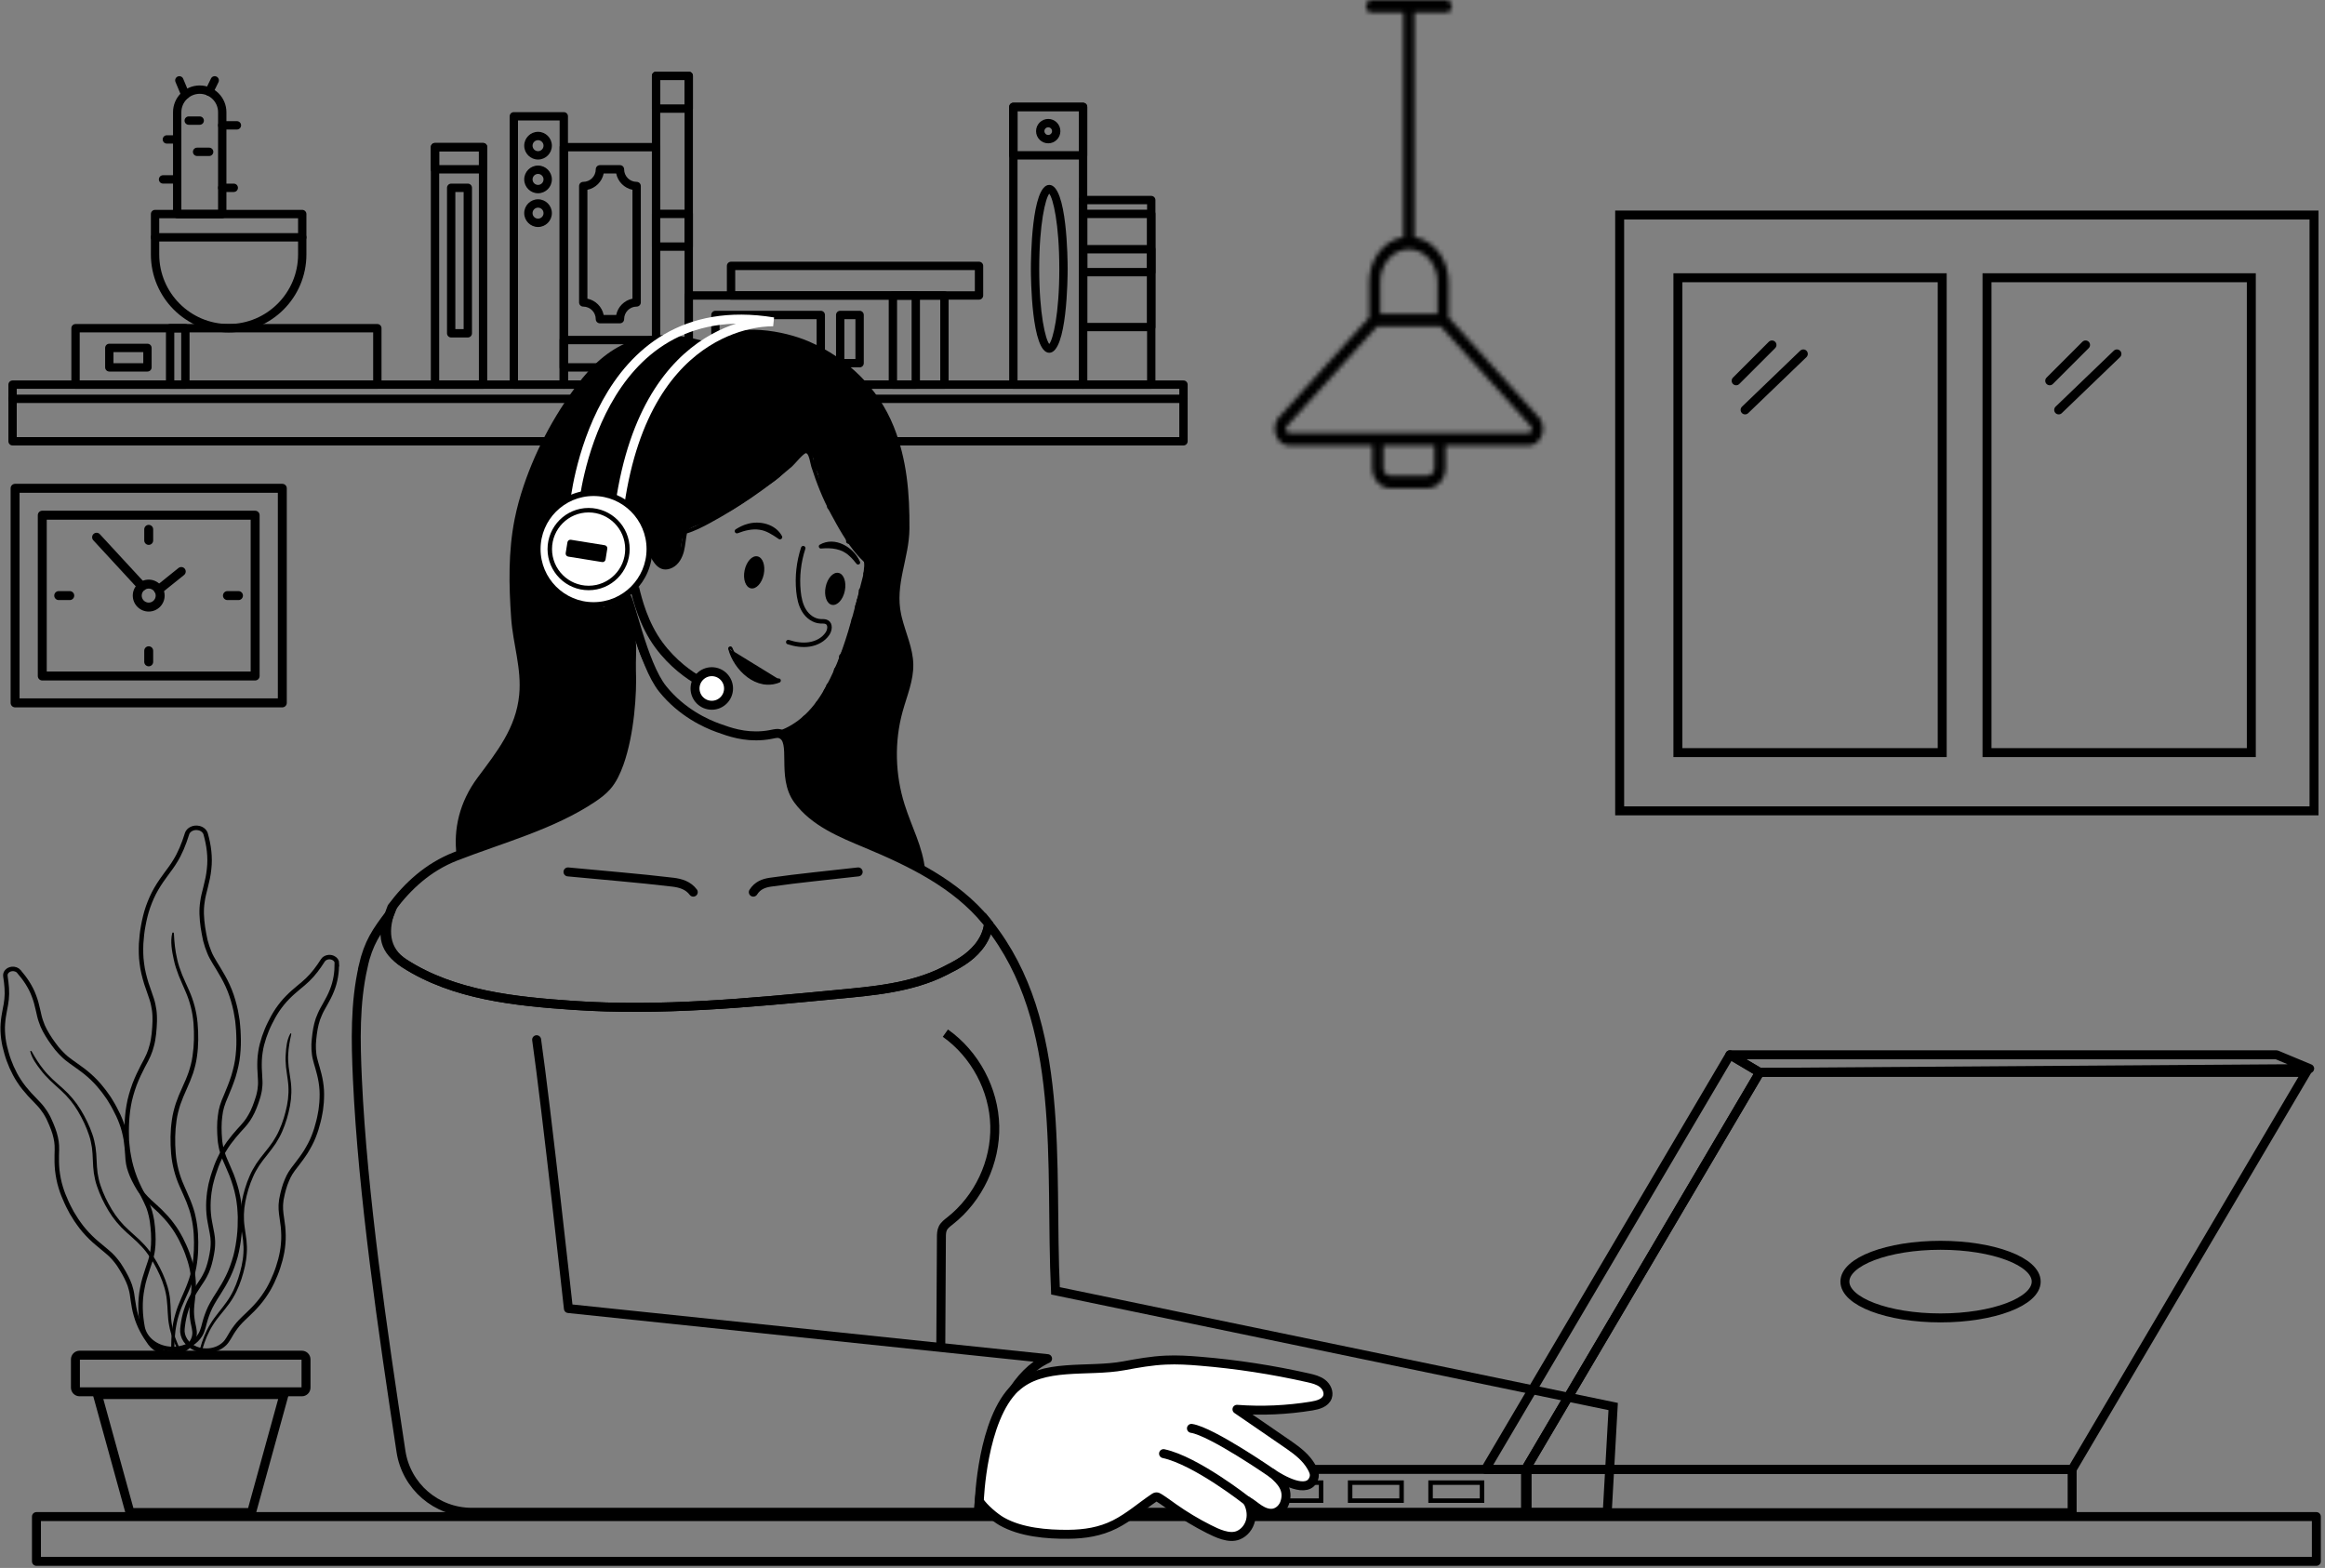 <svg width="519" height="350" viewBox="0 0 519 350" fill="none" xmlns="http://www.w3.org/2000/svg">
<rect x="0" y="0" width="519" height="350" fill="#808080" stroke="none"/>
<path d="M218.543 66.887H163.189C162.675 66.887 162.258 66.469 162.258 65.954V59.352C162.258 58.837 162.675 58.419 163.189 58.419H218.543C219.057 58.419 219.474 58.837 219.474 59.352V65.954C219.474 66.469 219.057 66.887 218.543 66.887ZM164.119 65.021H217.611V60.285H164.119V65.021Z" fill="black"/>
<path d="M264.182 99.439H2.807C2.293 99.439 1.876 99.021 1.876 98.506V85.861C1.876 85.346 2.293 84.928 2.807 84.928H264.183C264.697 84.928 265.114 85.346 265.114 85.861V98.506C265.113 99.022 264.697 99.439 264.182 99.439ZM3.738 97.573H263.252V86.793H3.738V97.573Z" fill="black"/>
<path d="M264.182 89.955H2.807C2.293 89.955 1.876 89.537 1.876 89.022C1.876 88.507 2.293 88.089 2.807 88.089H264.183C264.697 88.089 265.114 88.507 265.114 89.022C265.113 89.538 264.697 89.955 264.182 89.955Z" fill="black"/>
<path d="M51.041 74.197C41.469 74.197 33.682 66.394 33.682 56.802V47.779C33.682 47.264 34.099 46.846 34.613 46.846H67.468C67.982 46.846 68.399 47.264 68.399 47.779V56.802C68.4 66.393 60.612 74.197 51.041 74.197ZM35.545 48.712V56.802C35.545 65.364 42.496 72.331 51.042 72.331C59.586 72.331 66.539 65.365 66.539 56.802V48.712H35.545Z" fill="black"/>
<path d="M67.469 53.91H34.614C34.1 53.91 33.683 53.492 33.683 52.977C33.683 52.462 34.1 52.044 34.614 52.044H67.469C67.983 52.044 68.4 52.462 68.4 52.977C68.4 53.492 67.983 53.91 67.469 53.91Z" fill="black"/>
<path d="M49.611 48.712H39.554C39.04 48.712 38.623 48.294 38.623 47.779V25.047C38.623 21.754 41.296 19.076 44.582 19.076C47.867 19.076 50.542 21.755 50.542 25.047V47.779C50.542 48.294 50.126 48.712 49.611 48.712ZM40.485 46.846H48.68V25.047C48.68 22.783 46.841 20.942 44.582 20.942C42.322 20.942 40.485 22.784 40.485 25.047V46.846Z" fill="black"/>
<path d="M39.554 40.981H36.396C35.882 40.981 35.465 40.563 35.465 40.048C35.465 39.533 35.882 39.115 36.396 39.115H39.554C40.068 39.115 40.485 39.533 40.485 40.048C40.485 40.563 40.068 40.981 39.554 40.981Z" fill="black"/>
<path d="M46.688 34.826H43.998C43.484 34.826 43.067 34.408 43.067 33.893C43.067 33.378 43.484 32.96 43.998 32.96H46.688C47.202 32.96 47.619 33.378 47.619 33.893C47.619 34.408 47.202 34.826 46.688 34.826Z" fill="black"/>
<path d="M44.583 27.855H42.127C41.613 27.855 41.196 27.437 41.196 26.922C41.196 26.407 41.613 25.989 42.127 25.989H44.583C45.097 25.989 45.514 26.407 45.514 26.922C45.514 27.437 45.097 27.855 44.583 27.855Z" fill="black"/>
<path d="M52.184 42.856H49.611C49.097 42.856 48.68 42.438 48.68 41.923C48.68 41.408 49.097 40.99 49.611 40.99H52.184C52.698 40.99 53.115 41.408 53.115 41.923C53.115 42.438 52.698 42.856 52.184 42.856Z" fill="black"/>
<path d="M52.885 28.91H49.611C49.097 28.91 48.68 28.492 48.68 27.977C48.68 27.462 49.097 27.044 49.611 27.044H52.885C53.399 27.044 53.816 27.462 53.816 27.977C53.816 28.493 53.4 28.91 52.885 28.91Z" fill="black"/>
<path d="M39.554 32.058H37.248C36.735 32.058 36.318 31.64 36.318 31.125C36.318 30.61 36.735 30.192 37.248 30.192H39.554C40.068 30.192 40.484 30.61 40.484 31.125C40.484 31.64 40.068 32.058 39.554 32.058Z" fill="black"/>
<path d="M46.687 21.408C46.549 21.408 46.409 21.377 46.277 21.312C45.815 21.085 45.625 20.526 45.852 20.064L47.094 17.529C47.321 17.066 47.878 16.876 48.34 17.103C48.802 17.329 48.992 17.889 48.765 18.351L47.523 20.886C47.361 21.217 47.03 21.408 46.687 21.408Z" fill="black"/>
<path d="M41.382 22.095C41.018 22.095 40.673 21.879 40.523 21.522L39.176 18.302C38.978 17.827 39.202 17.28 39.675 17.08C40.148 16.882 40.695 17.105 40.894 17.58L42.24 20.801C42.439 21.276 42.215 21.822 41.741 22.022C41.623 22.07 41.501 22.095 41.382 22.095Z" fill="black"/>
<path d="M84.232 86.793H16.861C16.347 86.793 15.93 86.376 15.93 85.861V73.264C15.93 72.749 16.347 72.331 16.861 72.331H84.232C84.746 72.331 85.163 72.749 85.163 73.264V85.861C85.163 86.376 84.746 86.793 84.232 86.793ZM17.792 84.928H83.301V74.197H17.792V84.928Z" fill="black"/>
<path d="M32.915 82.936H24.401C23.887 82.936 23.47 82.518 23.47 82.003V77.66C23.47 77.145 23.887 76.727 24.401 76.727H32.915C33.428 76.727 33.846 77.145 33.846 77.66V82.003C33.846 82.519 33.428 82.936 32.915 82.936ZM25.332 81.07H31.984V78.593H25.332V81.07Z" fill="black"/>
<path d="M41.381 86.793H37.974C37.461 86.793 37.043 86.376 37.043 85.861V73.264C37.043 72.749 37.461 72.331 37.974 72.331H41.381C41.895 72.331 42.312 72.749 42.312 73.264V85.861C42.312 86.376 41.895 86.793 41.381 86.793ZM38.905 84.928H40.45V74.197H38.905V84.928Z" fill="black"/>
<path d="M107.833 86.793H97.105C96.591 86.793 96.174 86.375 96.174 85.86V32.844C96.174 32.329 96.591 31.911 97.105 31.911H107.833C108.347 31.911 108.764 32.329 108.764 32.844V85.861C108.764 86.375 108.347 86.793 107.833 86.793ZM98.036 84.927H106.902V33.777H98.036V84.927Z" fill="black"/>
<path d="M104.429 75.335H100.715C100.201 75.335 99.784 74.917 99.784 74.402V41.923C99.784 41.408 100.201 40.99 100.715 40.99H104.429C104.943 40.99 105.36 41.408 105.36 41.923V74.402C105.36 74.918 104.943 75.335 104.429 75.335ZM101.645 73.469H103.497V42.856H101.645V73.469Z" fill="black"/>
<path d="M107.833 38.728H97.105C96.591 38.728 96.174 38.31 96.174 37.795V32.844C96.174 32.329 96.591 31.911 97.105 31.911H107.833C108.347 31.911 108.764 32.329 108.764 32.844V37.796C108.764 38.31 108.347 38.728 107.833 38.728ZM98.036 36.862H106.902V33.777H98.036V36.862Z" fill="black"/>
<path d="M125.855 86.793H114.699C114.185 86.793 113.768 86.375 113.768 85.86V25.963C113.768 25.448 114.185 25.03 114.699 25.03H125.855C126.369 25.03 126.786 25.448 126.786 25.963V85.861C126.786 86.375 126.369 86.793 125.855 86.793ZM115.629 84.927H124.924V26.896H115.629V84.927Z" fill="black"/>
<path d="M120.105 35.611C118.403 35.611 117.019 34.224 117.019 32.518C117.019 30.813 118.403 29.425 120.105 29.425C121.807 29.425 123.192 30.813 123.192 32.518C123.192 34.224 121.807 35.611 120.105 35.611ZM120.105 31.291C119.43 31.291 118.881 31.842 118.881 32.518C118.881 33.194 119.43 33.745 120.105 33.745C120.78 33.745 121.33 33.194 121.33 32.518C121.33 31.842 120.78 31.291 120.105 31.291Z" fill="black"/>
<path d="M120.105 43.14C118.403 43.14 117.019 41.753 117.019 40.048C117.019 38.342 118.403 36.955 120.105 36.955C121.807 36.955 123.192 38.342 123.192 40.048C123.192 41.753 121.807 43.14 120.105 43.14ZM120.105 38.821C119.43 38.821 118.881 39.371 118.881 40.048C118.881 40.724 119.43 41.275 120.105 41.275C120.78 41.275 121.33 40.724 121.33 40.048C121.33 39.371 120.78 38.821 120.105 38.821Z" fill="black"/>
<path d="M120.105 50.671C118.403 50.671 117.019 49.284 117.019 47.578C117.019 45.873 118.403 44.486 120.105 44.486C121.807 44.486 123.192 45.873 123.192 47.578C123.192 49.283 121.807 50.671 120.105 50.671ZM120.105 46.351C119.43 46.351 118.881 46.902 118.881 47.578C118.881 48.255 119.43 48.805 120.105 48.805C120.78 48.805 121.33 48.255 121.33 47.578C121.33 46.902 120.78 46.351 120.105 46.351Z" fill="black"/>
<path d="M146.452 86.793H125.856C125.342 86.793 124.925 86.375 124.925 85.86V32.844C124.925 32.329 125.342 31.911 125.856 31.911H146.452C146.966 31.911 147.383 32.329 147.383 32.844V85.861C147.383 86.375 146.967 86.793 146.452 86.793ZM126.787 84.927H145.521V33.777H126.787V84.927Z" fill="black"/>
<path d="M138.39 72.173H133.918C133.404 72.173 132.987 71.755 132.987 71.24C132.987 69.697 131.735 68.442 130.196 68.442C129.682 68.442 129.265 68.024 129.265 67.509V41.525C129.265 41.01 129.682 40.593 130.196 40.593C131.735 40.593 132.987 39.338 132.987 37.795C132.987 37.28 133.404 36.862 133.918 36.862H138.39C138.904 36.862 139.321 37.28 139.321 37.795C139.321 39.338 140.573 40.593 142.113 40.593C142.627 40.593 143.044 41.01 143.044 41.525V67.509C143.044 68.024 142.627 68.442 142.113 68.442C140.573 68.442 139.321 69.697 139.321 71.24C139.321 71.755 138.904 72.173 138.39 72.173ZM134.755 70.307H137.552C137.923 68.482 139.361 67.042 141.181 66.67V42.365C139.36 41.994 137.923 40.552 137.552 38.728H134.755C134.384 40.553 132.947 41.994 131.126 42.365V66.67C132.947 67.042 134.384 68.482 134.755 70.307Z" fill="black"/>
<path d="M146.452 82.936H125.856C125.342 82.936 124.925 82.518 124.925 82.003V75.907C124.925 75.392 125.342 74.974 125.856 74.974H146.452C146.966 74.974 147.383 75.392 147.383 75.907V82.003C147.383 82.519 146.967 82.936 146.452 82.936ZM126.787 81.07H145.521V76.84H126.787V81.07Z" fill="black"/>
<path d="M153.747 86.793H146.453C145.939 86.793 145.522 86.375 145.522 85.86V16.933C145.522 16.418 145.939 16 146.453 16H153.747C154.261 16 154.678 16.418 154.678 16.933V85.86C154.678 86.375 154.261 86.793 153.747 86.793ZM147.383 84.927H152.815V17.866H147.383V84.927Z" fill="black"/>
<path d="M153.747 25.176H146.453C145.939 25.176 145.522 24.758 145.522 24.243V16.933C145.522 16.418 145.939 16 146.453 16H153.747C154.261 16 154.678 16.418 154.678 16.933V24.243C154.678 24.758 154.261 25.176 153.747 25.176ZM147.383 23.31H152.815V17.866H147.383V23.31Z" fill="black"/>
<path d="M153.747 55.985H146.453C145.939 55.985 145.522 55.567 145.522 55.052V47.742C145.522 47.227 145.939 46.809 146.453 46.809H153.747C154.261 46.809 154.678 47.227 154.678 47.742V55.052C154.678 55.568 154.261 55.985 153.747 55.985ZM147.383 54.119H152.815V48.674H147.383V54.119Z" fill="black"/>
<path d="M210.82 86.793H153.747C153.233 86.793 152.816 86.375 152.816 85.86V65.954C152.816 65.439 153.233 65.021 153.747 65.021H210.82C211.334 65.021 211.751 65.439 211.751 65.954V85.86C211.751 86.375 211.334 86.793 210.82 86.793ZM154.678 84.927H209.889V66.887H154.678V84.927Z" fill="black"/>
<path d="M183.219 82.005H159.697C159.183 82.005 158.766 81.588 158.766 81.073V70.309C158.766 69.794 159.183 69.376 159.697 69.376H183.219C183.733 69.376 184.15 69.794 184.15 70.309V81.073C184.15 81.588 183.733 82.005 183.219 82.005ZM160.628 80.14H182.288V71.242H160.628V80.14Z" fill="black"/>
<path d="M191.887 82.005H187.554C187.04 82.005 186.623 81.588 186.623 81.073V70.309C186.623 69.794 187.04 69.376 187.554 69.376H191.887C192.401 69.376 192.818 69.794 192.818 70.309V81.073C192.818 81.588 192.401 82.005 191.887 82.005ZM188.484 80.14H190.955V71.242H188.484V80.14Z" fill="black"/>
<path d="M204.426 86.793H199.318C198.804 86.793 198.387 86.375 198.387 85.86V65.954C198.387 65.439 198.804 65.021 199.318 65.021H204.426C204.94 65.021 205.357 65.439 205.357 65.954V85.86C205.357 86.375 204.94 86.793 204.426 86.793ZM200.248 84.927H203.495V66.887H200.248V84.927Z" fill="black"/>
<path d="M241.772 86.793H226.209C225.695 86.793 225.278 86.375 225.278 85.86V23.866C225.278 23.351 225.695 22.933 226.209 22.933H241.772C242.285 22.933 242.703 23.351 242.703 23.866V85.861C242.703 86.375 242.285 86.793 241.772 86.793ZM227.14 84.927H240.841V24.799H227.14V84.927Z" fill="black"/>
<path d="M241.772 35.611H226.209C225.695 35.611 225.278 35.193 225.278 34.678V23.866C225.278 23.351 225.695 22.933 226.209 22.933H241.772C242.285 22.933 242.703 23.351 242.703 23.866V34.678C242.703 35.193 242.285 35.611 241.772 35.611ZM227.14 33.745H240.841V24.799H227.14V33.745Z" fill="black"/>
<path d="M233.991 31.993C232.494 31.993 231.275 30.773 231.275 29.271C231.275 27.771 232.494 26.55 233.991 26.55C235.488 26.55 236.706 27.771 236.706 29.271C236.706 30.773 235.488 31.993 233.991 31.993ZM233.991 28.416C233.52 28.416 233.137 28.799 233.137 29.271C233.137 29.743 233.52 30.127 233.991 30.127C234.462 30.127 234.844 29.744 234.844 29.271C234.844 28.8 234.462 28.416 233.991 28.416Z" fill="black"/>
<path d="M234.223 78.748C230.234 78.748 230.12 61.929 230.12 60.011C230.12 58.093 230.234 41.274 234.223 41.274C238.212 41.274 238.328 58.093 238.328 60.011C238.327 61.929 238.212 78.748 234.223 78.748ZM234.223 43.239C233.39 44.253 231.981 49.86 231.981 60.012C231.981 70.163 233.391 75.77 234.223 76.785C235.056 75.771 236.466 70.164 236.466 60.012C236.465 49.859 235.056 44.253 234.223 43.239Z" fill="black"/>
<path d="M256.988 86.793H241.772C241.258 86.793 240.841 86.375 240.841 85.86V44.66C240.841 44.145 241.258 43.727 241.772 43.727H256.988C257.502 43.727 257.919 44.145 257.919 44.66V85.861C257.919 86.375 257.503 86.793 256.988 86.793ZM242.703 84.927H256.058V45.593H242.703V84.927Z" fill="black"/>
<path d="M256.989 61.686H241.772C241.258 61.686 240.841 61.268 240.841 60.753V47.741C240.841 47.227 241.258 46.809 241.772 46.809H256.989C257.502 46.809 257.919 47.227 257.919 47.741V60.752C257.919 61.268 257.503 61.686 256.989 61.686ZM242.703 59.82H256.058V48.674H242.703V59.82Z" fill="black"/>
<path d="M256.989 73.94H241.772C241.258 73.94 240.841 73.522 240.841 73.007V55.633C240.841 55.118 241.258 54.7 241.772 54.7H256.989C257.502 54.7 257.919 55.118 257.919 55.633V73.007C257.919 73.522 257.503 73.94 256.989 73.94ZM242.703 72.074H256.058V56.566H242.703V72.074Z" fill="black"/>
<path d="M108.913 188.555C107.209 188.704 105.644 189.327 104.136 190.122C103.468 190.48 102.801 190.849 102.11 191.16C102.076 191.171 102.053 191.183 102.018 191.206C101.983 191.137 101.949 191.068 101.937 190.999C101.166 185.108 102.559 179.032 106.622 173.568C110.892 167.827 115.186 162.536 115.899 155.1C116.463 149.163 114.518 143.837 114.104 137.981C113.586 130.603 113.436 123.133 114.887 115.847C115.393 113.322 116.084 110.832 116.912 108.388C119.79 99.858 124.417 91.384 130.057 84.364C136.986 75.741 145.631 73.043 156.289 75.925C156.761 76.052 157.256 76.19 157.751 76.11C158.246 76.029 158.683 75.741 159.132 75.487C165.049 72.178 174.775 73.7 180.645 76.259C189.151 79.972 196.011 86.543 199.499 95.212C202.457 102.601 203.067 110.141 203.01 118.003C202.964 124.62 199.695 130.453 201.168 137.197C201.214 137.393 201.26 137.6 201.306 137.796C202.169 141.301 203.792 144.656 203.873 148.264C203.953 151.907 202.446 155.354 201.479 158.87C199.626 165.614 199.821 172.876 201.916 179.54C203.551 184.75 205.979 188.958 206.509 194.296C206.52 194.411 206.509 194.538 206.52 194.653C205.116 194.296 203.93 193.385 202.641 192.751C202.561 192.532 202.423 192.324 202.204 192.232C200.638 191.552 199.027 190.976 197.439 190.353C197.393 190.33 197.347 190.353 197.301 190.33C197.185 189.915 196.863 189.581 196.311 189.592C195.689 189.604 194.883 188.9 194.227 188.658C193.329 188.324 192.34 188.266 191.442 187.921C190.682 187.632 190.084 187.01 189.335 186.687C188.495 186.318 187.632 186.214 186.734 186.191C186.653 185.742 186.423 185.327 185.997 185.05C185.571 184.785 185.1 184.739 184.616 184.808C184.582 184.739 184.559 184.658 184.524 184.6C184.006 183.678 183.074 183.033 182.13 182.618C181.658 182.41 181.163 182.226 180.668 182.053C180.484 181.984 180.288 181.926 180.104 181.857C179.989 181.534 179.793 181.257 179.552 181.004C179.252 180.692 178.884 180.416 178.481 180.197C178.447 180.162 178.412 180.116 178.378 180.081C178.401 179.943 178.401 179.805 178.354 179.643C178.159 178.871 177.629 178.375 177.054 177.903C177.088 177.672 177.054 177.43 176.939 177.222C176.283 176.162 175.926 174.963 175.845 173.845C175.753 172.519 175.845 171.182 175.845 169.856C175.845 169.718 175.811 169.579 175.765 169.464C175.811 169.337 175.845 169.21 175.845 169.072C175.845 168.669 175.845 168.265 175.822 167.873C175.776 166.893 175.65 165.879 175.178 165.014C174.936 164.576 174.568 164.15 174.107 163.919C173.981 163.861 173.865 163.815 173.739 163.769C174.533 163.562 175.304 163.227 176.006 162.801C176.524 162.49 177.019 162.144 177.56 161.879C178.297 161.521 178.815 160.806 179.149 160.057C179.275 159.953 179.402 159.85 179.517 159.734C179.931 159.515 180.277 159.227 180.564 158.881C181.382 158.386 181.911 157.613 182.164 156.726C182.187 156.702 182.21 156.679 182.233 156.656C183.177 156.068 183.741 155.1 183.914 154.039C184.213 153.648 184.42 153.186 184.559 152.714C185.456 152.068 185.963 151.042 186.078 149.959C186.135 149.74 186.182 149.509 186.205 149.278C186.941 148.506 187.321 147.434 187.298 146.35C187.804 145.843 188.138 145.186 188.299 144.471C188.979 143.699 189.301 142.638 189.266 141.601C189.381 141.324 189.508 141.047 189.589 140.759C189.681 140.436 189.738 140.102 189.773 139.768C189.98 139.26 190.107 138.707 190.107 138.154C190.694 137.335 190.97 136.298 190.866 135.283C191.05 134.868 191.2 134.419 191.235 133.958C191.603 133.266 191.753 132.447 191.706 131.652C192.593 130.695 192.95 129.312 192.696 128.009C192.788 127.652 192.858 127.283 192.858 126.914C193.122 125.381 192.581 123.686 191.223 122.821C190.774 122.118 190.084 121.565 189.163 121.323C189.071 121.254 189.002 121.161 188.898 121.092C188.852 119.663 188.654 118.155 187.261 117.533C187.1 117.268 186.958 116.787 186.762 116.533C186.509 115.265 185.456 114.383 184.662 113.368C184.662 112.481 184.409 111.605 183.902 110.901C183.879 110.763 183.868 110.613 183.822 110.475C183.534 109.368 183.016 108.331 182.763 107.212C182.763 107.132 182.751 107.051 182.763 106.97C182.797 105.921 182.303 104.941 181.612 104.192C181.497 104.065 181.37 103.973 181.244 103.881C181.29 103.8 181.324 103.731 181.37 103.65C182.475 101.76 179.54 100.042 178.447 101.933C178.389 102.036 178.331 102.14 178.274 102.244C177.929 102.267 177.572 102.44 177.273 102.797C176.939 103.201 176.616 103.604 176.283 104.008C176.214 104.065 176.133 104.111 176.075 104.18C175.845 104.411 175.673 104.665 175.511 104.93C174.832 105.714 174.119 106.463 173.29 107.074C171.529 108.377 169.653 109.541 167.88 110.832C164.68 113.161 160.962 115.513 157.187 116.758C155.84 117.196 154.252 117.599 153.216 118.625C152.168 119.663 152.157 121.184 152.007 122.568C151.846 124.009 151.087 126.049 149.579 126.58C148.807 126.845 147.484 126.672 146.839 126.142C146.264 125.657 146.045 124.7 145.746 124.02C144.929 122.153 142.373 123.536 142.73 125.346C142.258 125.657 141.947 126.199 141.901 126.776C141.901 126.787 141.901 126.799 141.901 126.81C141.878 126.914 141.867 127.018 141.832 127.11C141.786 127.294 141.729 127.479 141.66 127.663C141.66 127.663 141.66 127.663 141.66 127.675C141.625 127.755 141.579 127.836 141.544 127.905C141.441 128.09 141.337 128.263 141.222 128.436C141.199 128.47 141.211 128.459 141.199 128.482C141.153 128.539 141.107 128.597 141.05 128.655C140.911 128.816 140.762 128.966 140.612 129.116C140.463 129.266 140.301 129.404 140.14 129.542C140.083 129.588 140.014 129.646 139.956 129.692C139.933 129.704 139.921 129.715 139.91 129.727C138.54 130.73 136.986 131.444 135.479 132.217C135.133 132.39 134.926 132.701 134.799 133.035C134.696 133.024 134.627 132.978 134.512 132.978C134.304 132.978 134.143 133.035 133.982 133.081C133.821 133.024 133.648 132.978 133.453 132.978C131.381 132.978 131.3 135.975 133.142 136.309C133.257 136.69 130.851 136.413 131.174 136.632C129.493 134.223 133.752 135.214 133.821 135.237C135.87 136.182 134.351 134.43 136.296 134.972C136.791 135.11 138.655 133.704 139.162 133.75C139.392 133.796 141.51 139.168 141.74 139.249C141.763 139.249 141.89 140.39 141.913 140.402C142.028 140.459 140.336 143.099 140.393 143.226C140.416 143.284 140.439 143.341 140.463 143.388C140.52 143.514 140.451 143.341 140.393 143.238C140.578 143.687 140.808 144.033 141.199 144.298C140.911 144.656 140.727 145.128 140.727 145.716C140.739 148.437 141.165 151.123 141.418 153.82C141.084 154.189 140.865 154.685 140.865 155.331C140.865 156.852 140.877 158.374 140.865 159.896C140.405 160.265 140.094 160.841 140.083 161.613C140.06 165.614 139.254 169.579 137.769 173.291C136.445 173.326 135.651 174.387 135.502 175.609C135.536 175.343 135.409 175.816 135.375 175.966C135.352 176.012 135.271 176.162 135.271 176.185C135.168 176.369 135.041 176.565 134.915 176.761C133.315 177.165 132.267 178.295 131.036 179.367C130.863 179.367 130.679 179.401 130.483 179.459C128.722 179.943 127.387 181.303 125.729 182.03C124.037 182.768 122.242 183.286 120.504 183.886C116.74 185.177 112.987 186.526 109.362 188.197C109.189 188.278 109.039 188.393 108.901 188.52L108.913 188.555Z" fill="black"/>
<path d="M210.825 216.775C203.366 220.534 194.768 221.225 186.584 221.998C167.27 223.842 147.449 225.767 127.893 224.418C115.071 223.531 101.316 222.171 90.3 215.081C85.616 212.072 85.57 207.259 87.469 202.533C90.98 197.841 95.503 193.581 101.707 191.16C111.79 187.229 123.277 184.197 132.325 178.122C133.453 177.361 134.546 176.542 135.444 175.528C136.733 174.064 137.55 172.242 138.218 170.398C140.601 163.746 141.176 154.501 140.957 149.705C140.923 148.852 140.957 147.457 141.015 144.644C141.061 142.431 139.507 133.197 139.691 133.139C140.497 132.885 143.398 148.183 147.944 153.809C152.203 159.077 157.567 161.498 160.295 162.478C162.815 163.389 166.096 164.565 170.32 164.196C172.783 163.977 173.359 163.423 174.406 163.908C177.767 165.441 174.28 173.303 178.113 178.537C181.75 183.505 187.793 185.961 193.467 188.324C203.343 192.451 213.369 197.316 220.16 205.605C220.333 205.812 220.494 206.031 220.666 206.25C220.471 208.106 219.619 209.893 218.433 211.357C216.35 213.951 213.703 215.311 210.825 216.764V216.775Z" stroke="black" stroke-width="2" stroke-miterlimit="10"/>
<path d="M81.046 215.749C82.278 210.354 84.07 207.906 86.97 204.033C85.071 208.759 85.627 212.06 90.312 215.081C101.327 222.171 115.082 223.531 127.905 224.418C147.461 225.767 167.282 223.842 186.596 221.998C194.78 221.214 203.366 220.534 210.837 216.775C213.714 215.323 216.35 213.963 218.445 211.369C219.619 209.905 220.482 208.118 220.678 206.262C238.22 228.35 234.272 259.844 235.607 288.146L360.103 313.969L358.779 337.578H105.31C97.402 337.578 90.692 331.803 89.506 323.975C85.42 297.022 80.966 266.738 79.78 240.846C79.4 232.454 79.204 223.957 81.069 215.761L81.046 215.749Z" stroke="black" stroke-width="2" stroke-miterlimit="10"/>
<path d="M191.568 194.63C185.042 195.391 178.481 195.99 171.978 196.924C170.481 197.143 169.1 197.65 168.156 199.149" stroke="black" stroke-width="2" stroke-linecap="round" stroke-linejoin="round"/>
<path d="M126.788 194.63C134.581 195.391 142.419 195.99 150.2 196.924C151.984 197.143 153.63 197.65 154.758 199.149" stroke="black" stroke-width="2" stroke-linecap="round" stroke-linejoin="round"/>
<path d="M218.376 337.567C218.376 337.567 219.884 309.726 233.846 303.282L126.88 292.1C126.88 292.1 121.942 247.14 119.79 232.085" stroke="black" stroke-width="2" stroke-linecap="round" stroke-linejoin="round"/>
<path d="M210.008 300.85C210.054 292.653 210.1 284.457 210.146 276.272C210.146 275.546 210.158 274.796 210.48 274.151C210.825 273.471 211.47 272.998 212.068 272.525C218.445 267.522 222.255 259.418 222.059 251.314C221.864 243.209 217.651 235.301 211.032 230.621" stroke="black" stroke-width="2" stroke-miterlimit="10"/>
<path d="M191.718 123.628C192.144 124.113 192.581 124.562 193.019 124.966C193.272 125.196 193.537 125.427 193.629 125.75C193.732 126.072 193.64 126.407 193.56 126.729C191.142 135.963 188.909 146.685 183.914 154.904C182.464 157.29 180.668 159.504 178.435 161.175C174.464 164.138 170.781 164.657 165.935 163.931C161.158 163.204 156.542 161.291 152.698 158.339C146.689 153.728 142.477 146.627 141.544 139.111C139.15 138.799 137.286 139.111 134.96 138.062C132.785 137.07 130.874 135.468 129.597 133.427C127.214 129.623 127.156 124.481 129.459 120.62C131.991 116.366 136.975 116.147 140.877 118.614C142.787 119.824 144.18 121.496 145.251 123.467C146.195 125.208 147.346 127.594 149.889 126.349C151.167 125.715 151.904 124.332 152.26 122.948C152.606 121.565 152.652 120.124 152.974 118.729C154.885 118.164 156.669 117.253 158.419 116.296C164.853 112.78 171.011 108.596 176.547 103.777C177.134 103.27 179.126 100.699 179.897 100.71C181.036 100.734 181.209 103.108 181.52 104.065C182.659 107.627 184.029 111.12 185.802 114.406C187.39 117.357 189.37 120.965 191.718 123.628Z" stroke="black" stroke-width="0.86" stroke-miterlimit="10"/>
<path d="M179.298 122.36C178.285 125.45 177.917 128.747 178.239 131.986C178.389 133.496 178.7 135.018 179.494 136.309C180.288 137.6 181.635 138.615 183.154 138.684C183.649 138.707 184.179 138.638 184.605 138.892C185.422 139.376 185.249 140.644 184.72 141.439C183.833 142.777 182.291 143.595 180.703 143.837C179.114 144.091 177.491 143.826 175.96 143.33" stroke="black" stroke-linecap="round" stroke-linejoin="round"/>
<path d="M173.774 151.567L173.785 151.692C168.996 152.483 165.023 148.891 163.23 144.667C163.126 144.425 162.735 144.575 162.815 144.829M173.774 151.567C169.062 152.351 165.128 148.819 163.345 144.618L163.345 144.618C163.305 144.524 163.233 144.463 163.148 144.436C163.067 144.41 162.981 144.417 162.909 144.445C162.766 144.501 162.632 144.657 162.695 144.863M173.774 151.567L173.774 151.565C173.977 151.528 174.119 151.663 174.161 151.81C174.203 151.955 174.159 152.145 173.974 152.228L173.974 152.228L173.97 152.23C171.421 153.26 168.897 152.561 166.87 151.04C164.845 149.52 163.301 147.172 162.695 144.863M173.774 151.567L173.923 152.114C168.927 154.132 164.013 149.394 162.815 144.829M162.695 144.863C162.695 144.862 162.695 144.861 162.695 144.86L162.815 144.829M162.695 144.863C162.696 144.864 162.696 144.865 162.696 144.866L162.815 144.829" fill="black" stroke="black" stroke-width="0.25"/>
<path d="M166.211 127.329C165.808 129.3 166.441 131.099 167.627 131.329C168.801 131.571 170.09 130.165 170.493 128.193C170.896 126.222 170.263 124.424 169.077 124.193C167.903 123.951 166.614 125.358 166.211 127.329Z" fill="black"/>
<path d="M184.305 131.018C183.902 132.989 184.535 134.788 185.721 135.018C186.907 135.249 188.184 133.854 188.587 131.882C188.99 129.911 188.357 128.113 187.171 127.882C185.997 127.64 184.708 129.047 184.305 131.018Z" fill="black"/>
<path d="M172.637 71.847C172.637 71.847 144.456 70.386 138.363 112.681C138.363 112.681 133.988 115.478 128.204 112.738C128.204 112.738 132.57 65.319 172.637 71.847Z" stroke="white" stroke-width="2" stroke-miterlimit="10"/>
<path d="M144.756 122.568C144.756 129.346 139.265 134.845 132.497 134.845C125.729 134.845 120.239 129.346 120.239 122.568C120.239 115.789 125.729 110.29 132.497 110.29C139.265 110.29 144.756 115.789 144.756 122.568Z" fill="white"/>
<path d="M144.756 122.568C144.756 129.346 139.265 134.845 132.497 134.845C125.729 134.845 120.239 129.346 120.239 122.568C120.239 115.789 125.729 110.29 132.497 110.29C139.265 110.29 144.756 115.789 144.756 122.568Z" stroke="black" stroke-width="0.86" stroke-miterlimit="10"/>
<path d="M132.497 110.29C125.729 110.29 120.239 115.789 120.239 122.568C120.239 129.346 125.729 134.845 132.497 134.845C139.265 134.845 144.756 129.346 144.756 122.568C144.756 115.789 139.265 110.29 132.497 110.29ZM132.497 109.426C139.737 109.426 145.619 115.317 145.619 122.568C145.619 129.819 139.737 135.71 132.497 135.71C125.257 135.71 119.376 129.819 119.376 122.568C119.376 115.317 125.257 109.426 132.497 109.426Z" fill="black"/>
<path d="M140.059 122.568C140.059 127.363 136.18 131.248 131.392 131.248C126.604 131.248 122.725 127.363 122.725 122.568C122.725 117.772 126.604 113.887 131.392 113.887C136.18 113.887 140.059 117.772 140.059 122.568Z" stroke="black" stroke-miterlimit="10"/>
<path d="M127.443 120.49L135 121.707C135.37 121.767 135.622 122.116 135.562 122.487L135.175 124.9C135.115 125.271 134.767 125.523 134.396 125.463L126.839 124.246C126.469 124.186 126.217 123.837 126.277 123.466L126.664 121.053C126.724 120.682 127.072 120.43 127.443 120.49Z" fill="black"/>
<path d="M174.568 119.686C173.14 116.977 169.572 116.135 166.81 116.965C165.877 117.207 165.037 117.657 164.243 118.141C164.013 118.279 163.932 118.591 164.082 118.821C164.208 119.029 164.45 119.109 164.669 119.029C166.188 118.441 167.903 118.003 169.515 118.245C171.091 118.452 172.438 119.374 173.773 120.274C174.165 120.643 174.821 120.158 174.568 119.686Z" fill="black"/>
<path d="M183.338 122.441C185.606 122.245 187.896 122.464 189.6 124.101C190.118 124.528 190.751 125.3 191.177 125.83C191.327 126.049 191.637 126.095 191.845 125.922C192.017 125.784 192.063 125.542 191.96 125.358C190.544 122.118 186.343 119.64 182.993 121.588C182.556 121.853 182.843 122.545 183.338 122.441Z" fill="black"/>
<path d="M155.149 153.682C155.149 155.757 156.83 157.429 158.89 157.429C160.95 157.429 162.631 155.746 162.631 153.682C162.631 151.619 160.95 149.935 158.89 149.935C156.83 149.935 155.149 151.619 155.149 153.682Z" fill="white" stroke="black" stroke-width="2" stroke-miterlimit="10"/>
<path d="M517.07 348.533V338.533H8.137V348.533H517.07Z" stroke="black" stroke-width="2" stroke-linecap="round" stroke-linejoin="round"/>
<path d="M75.194 215.049C75.194 217.02 74.918 219.095 74.078 221.136C73.272 223.211 71.972 225.009 71.396 226.416C70.74 227.834 70.452 229.217 70.234 230.785C70.13 231.569 70.061 232.353 70.015 233.125C70.003 233.874 70.026 234.589 70.118 235.246C70.187 235.915 70.36 236.526 70.544 237.218C70.751 237.909 71.005 238.774 71.269 239.823C71.534 240.861 71.753 242.129 71.822 243.339C71.845 243.95 71.868 244.573 71.833 245.172L71.787 246.083L71.695 246.959L71.592 247.835L71.442 248.665C71.338 249.218 71.235 249.772 71.085 250.325C70.82 251.42 70.475 252.55 70.015 253.703C69.577 254.856 68.921 256.031 68.242 257.15C67.54 258.245 66.78 259.236 66.17 260.032C64.973 261.542 64.524 262.28 64.041 263.456C63.546 264.562 63.132 266.095 62.89 267.375L62.798 267.848L62.752 268.297C62.694 268.597 62.706 268.874 62.683 269.162C62.683 269.738 62.683 270.246 62.786 270.995C62.867 271.744 63.051 272.678 63.178 273.865C63.281 275.053 63.339 276.355 63.212 277.624C63.178 278.269 63.062 278.857 62.97 279.48C62.867 280.079 62.717 280.655 62.579 281.232C62.268 282.35 61.934 283.434 61.497 284.494C61.071 285.566 60.553 286.673 59.92 287.78C59.276 288.875 58.504 289.982 57.676 290.95C57.261 291.457 56.847 291.861 56.444 292.299C56.064 292.679 55.684 293.071 55.351 293.371C54.683 294.005 54.154 294.501 53.682 294.996C52.956 295.757 52.346 296.587 51.794 297.452C51.264 298.27 50.862 299.216 50.125 299.942C49.618 300.438 48.974 300.841 48.26 301.106C46.821 301.648 45.152 301.625 43.737 301.06C41.688 300.23 40.548 298.432 40.721 296.633C40.917 294.524 41.423 292.241 42.574 289.982C43.115 288.852 43.806 287.814 44.381 286.927L45.175 285.728C45.383 285.394 45.601 285.048 45.739 284.759C46.073 284.16 46.292 283.618 46.499 283.019C46.695 282.419 46.891 281.785 47.04 281.082C47.201 280.379 47.328 279.664 47.431 278.961C47.455 278.638 47.512 278.292 47.512 277.981C47.501 277.681 47.558 277.358 47.524 277.082C47.524 276.505 47.431 275.964 47.328 275.318L46.833 272.713C46.626 271.641 46.499 270.303 46.511 269.035C46.534 268.401 46.534 267.744 46.614 267.133L46.718 266.199L46.867 265.312L47.029 264.424L47.247 263.582C47.397 263.029 47.535 262.464 47.731 261.922C48.076 260.827 48.49 259.697 49.043 258.556C49.572 257.415 50.286 256.25 51.057 255.155C51.84 254.083 52.657 253.126 53.325 252.377C54.648 250.959 55.236 250.256 55.892 249.092C56.548 247.996 57.112 246.463 57.526 245.149L57.676 244.653L57.791 244.181C57.883 243.858 57.917 243.558 57.975 243.258C58.044 242.636 58.136 242.059 58.09 241.264C58.078 240.48 57.975 239.535 57.94 238.393C57.917 237.252 57.94 236.03 58.136 234.854C58.297 233.667 58.62 232.56 58.965 231.488C59.333 230.439 59.736 229.425 60.231 228.433C60.714 227.442 61.267 226.427 61.923 225.447C62.591 224.479 63.35 223.511 64.191 222.669C65.894 220.928 67.448 219.891 68.668 218.692C69.923 217.493 71.016 216.029 72.04 214.427L72.064 214.392C72.501 213.7 73.525 213.447 74.343 213.816C74.907 214.069 75.229 214.565 75.229 215.061L75.194 215.049Z" stroke="black" stroke-miterlimit="10"/>
<path d="M64.95 230.67C64.95 230.67 64.996 230.704 65.008 230.739C65.031 230.785 65.008 230.843 65.008 230.9C64.686 232.33 64.409 233.817 64.34 235.281C64.271 236.238 64.34 237.183 64.432 238.14C64.547 239.085 64.72 240.042 64.847 240.999C65.146 242.924 65.1 244.918 64.732 246.855C64.363 248.792 63.811 250.694 63.005 252.55C62.614 253.472 62.096 254.371 61.555 255.236C60.979 256.089 60.346 256.908 59.713 257.715C59.069 258.51 58.447 259.305 57.895 260.124C57.365 260.954 56.858 261.807 56.479 262.706C55.684 264.482 55.132 266.361 54.764 268.251C54.395 270.142 54.338 272.044 54.614 273.935C54.741 274.88 54.902 275.837 55.017 276.805C55.109 277.773 55.166 278.765 55.086 279.745C54.971 281.716 54.499 283.653 53.889 285.532C53.267 287.411 52.416 289.278 51.195 290.95C49.998 292.633 48.548 294.109 47.512 295.803C46.442 297.475 45.728 299.319 45.175 301.176C45.141 301.302 44.991 301.383 44.842 301.36C44.692 301.325 44.611 301.199 44.646 301.072C45.175 299.17 45.878 297.291 46.96 295.538C48.007 293.774 49.457 292.253 50.585 290.616C51.759 288.99 52.577 287.203 53.175 285.359C53.774 283.514 54.234 281.612 54.338 279.722C54.407 278.776 54.349 277.82 54.257 276.874C54.154 275.929 53.981 274.984 53.854 274.015C53.567 272.079 53.613 270.084 53.992 268.148C54.372 266.211 54.925 264.297 55.742 262.453C56.133 261.53 56.651 260.631 57.204 259.767C57.779 258.913 58.412 258.095 59.057 257.3C59.702 256.504 60.335 255.72 60.887 254.89C61.428 254.06 61.923 253.207 62.314 252.308C63.12 250.533 63.684 248.653 64.064 246.763C64.444 244.872 64.513 242.959 64.237 241.068C64.121 240.123 63.949 239.166 63.845 238.198C63.753 237.229 63.696 236.249 63.788 235.269C63.88 233.805 64.029 232.111 64.789 230.762C64.812 230.716 64.847 230.681 64.893 230.67C64.927 230.67 64.95 230.67 64.973 230.681L64.95 230.67Z" fill="black"/>
<path d="M4.233 216.882C5.603 218.473 6.846 220.283 7.594 222.346C8.4 224.421 8.607 226.52 9.125 227.937C9.586 229.402 10.334 230.67 11.243 232.053C11.703 232.733 12.21 233.413 12.705 234.047C13.223 234.658 13.741 235.223 14.27 235.707C14.788 236.215 15.364 236.618 15.997 237.091C16.641 237.552 17.459 238.117 18.414 238.832C19.358 239.535 20.417 240.445 21.326 241.402C21.775 241.886 22.235 242.382 22.615 242.878L23.214 243.627L23.755 244.377L24.284 245.126L24.745 245.875C25.044 246.371 25.355 246.878 25.608 247.385C26.16 248.4 26.678 249.483 27.104 250.648C27.553 251.801 27.852 253.069 28.083 254.314C28.278 255.547 28.37 256.723 28.428 257.668C28.52 259.478 28.681 260.297 29.107 261.496C29.487 262.637 30.224 264.078 30.926 265.231L31.19 265.657L31.467 266.038C31.639 266.314 31.835 266.522 32.019 266.764C32.434 267.225 32.779 267.64 33.389 268.194C33.976 268.747 34.782 269.427 35.714 270.326C36.623 271.237 37.59 272.263 38.373 273.335C38.799 273.865 39.121 274.407 39.478 274.949C39.812 275.491 40.088 276.021 40.387 276.563C40.917 277.624 41.412 278.661 41.803 279.745C42.206 280.828 42.574 281.981 42.827 283.18C43.069 284.391 43.23 285.659 43.23 286.858C43.242 287.469 43.207 288.01 43.173 288.552C43.127 289.048 43.092 289.555 43.035 289.959C42.942 290.8 42.85 291.457 42.827 292.103C42.77 293.083 42.862 294.051 43.023 295.019C43.173 295.942 43.506 296.91 43.426 297.855C43.368 298.512 43.127 299.158 42.735 299.723C41.953 300.876 40.594 301.694 39.04 301.936C36.807 302.282 34.632 301.394 33.504 299.861C32.192 298.063 30.995 295.965 30.339 293.578C29.982 292.403 29.821 291.215 29.66 290.212L29.464 288.852C29.395 288.483 29.326 288.091 29.234 287.791C29.084 287.146 28.877 286.604 28.624 286.016C28.359 285.428 28.071 284.817 27.703 284.183C27.334 283.537 26.943 282.892 26.54 282.281C26.333 282.004 26.137 281.705 25.919 281.451C25.7 281.209 25.516 280.932 25.297 280.713C24.894 280.24 24.445 279.848 23.904 279.387L21.683 277.531C20.762 276.77 19.726 275.756 18.84 274.73C18.402 274.2 17.953 273.681 17.597 273.139L17.033 272.332L16.538 271.537L16.043 270.741L15.628 269.957C15.352 269.439 15.076 268.908 14.846 268.378C14.362 267.329 13.902 266.211 13.545 265C13.177 263.813 12.935 262.51 12.785 261.254C12.659 259.997 12.647 258.821 12.67 257.876C12.739 256.066 12.728 255.213 12.44 253.945C12.198 252.734 11.588 251.224 11.001 249.956L10.783 249.483L10.541 249.045C10.391 248.746 10.207 248.481 10.034 248.204C9.655 247.674 9.321 247.155 8.734 246.532C8.181 245.91 7.433 245.195 6.604 244.296C5.787 243.385 4.947 242.382 4.279 241.333C3.577 240.296 3.059 239.235 2.587 238.209C2.15 237.183 1.758 236.169 1.471 235.119C1.16 234.082 0.907 232.987 0.757 231.869C0.619 230.75 0.55 229.598 0.642 228.502C0.803 226.254 1.333 224.64 1.471 223.061C1.643 221.47 1.494 219.753 1.206 217.931V217.896C1.079 217.124 1.724 216.409 2.645 216.294C3.278 216.225 3.876 216.455 4.233 216.859V216.882Z" stroke="black" stroke-miterlimit="10"/>
<path d="M6.904 234.589C6.904 234.589 6.973 234.589 6.996 234.612C7.042 234.647 7.077 234.693 7.1 234.751C7.836 236.065 8.653 237.402 9.62 238.612C10.23 239.419 10.956 240.157 11.692 240.872C12.44 241.587 13.258 242.267 14.029 242.97C15.617 244.377 16.975 246.013 18.034 247.754C19.093 249.507 19.98 251.316 20.624 253.207C20.958 254.152 21.165 255.121 21.326 256.101C21.464 257.08 21.534 258.049 21.568 259.017C21.603 259.974 21.66 260.931 21.787 261.865C21.936 262.798 22.132 263.732 22.454 264.654C23.064 266.487 23.928 268.274 24.952 269.98C25.977 271.687 27.266 273.254 28.808 274.638C29.568 275.341 30.373 276.033 31.145 276.759C31.904 277.497 32.641 278.269 33.263 279.099C34.552 280.748 35.519 282.546 36.347 284.367C37.164 286.2 37.786 288.126 37.97 290.085C38.178 292.045 38.051 293.959 38.396 295.838C38.707 297.729 39.421 299.562 40.272 301.337C40.33 301.464 40.272 301.602 40.134 301.648C39.996 301.694 39.835 301.637 39.766 301.51C38.868 299.711 38.108 297.844 37.763 295.896C37.372 293.947 37.475 291.999 37.234 290.12C37.038 288.229 36.451 286.373 35.645 284.587C34.839 282.8 33.873 281.047 32.63 279.457C32.019 278.65 31.306 277.923 30.569 277.197C29.821 276.482 29.015 275.802 28.233 275.087C26.644 273.669 25.286 272.032 24.227 270.28C23.18 268.528 22.293 266.706 21.66 264.816C21.326 263.871 21.119 262.891 20.958 261.922C20.82 260.942 20.762 259.974 20.728 259.006C20.693 258.049 20.647 257.092 20.521 256.158C20.371 255.224 20.187 254.279 19.864 253.368C19.266 251.535 18.403 249.737 17.39 248.031C16.377 246.313 15.088 244.745 13.545 243.351C12.786 242.647 11.98 241.956 11.22 241.218C10.472 240.48 9.735 239.719 9.114 238.878C8.159 237.656 7.1 236.203 6.766 234.739C6.766 234.693 6.743 234.647 6.777 234.612C6.8 234.589 6.823 234.578 6.858 234.578L6.904 234.589Z" fill="black"/>
<path d="M45.912 186.16C46.603 188.604 46.994 191.255 46.672 194.01C46.407 196.789 45.417 199.359 45.198 201.25C44.888 203.175 45.014 204.974 45.29 206.979C45.44 207.982 45.636 208.974 45.843 209.942C46.085 210.876 46.384 211.764 46.718 212.559C47.029 213.366 47.466 214.092 47.949 214.911C48.444 215.718 49.077 216.732 49.768 217.966C50.47 219.188 51.184 220.709 51.69 222.208C51.932 222.969 52.185 223.741 52.358 224.491L52.623 225.632L52.818 226.739L53.002 227.845L53.106 228.917C53.175 229.632 53.233 230.347 53.244 231.062C53.302 232.48 53.279 233.978 53.106 235.535C52.968 237.079 52.576 238.705 52.116 240.261C51.621 241.806 51.034 243.224 50.562 244.354C49.607 246.521 49.307 247.558 49.123 249.149C48.905 250.648 48.928 252.654 49.077 254.314L49.135 254.925L49.227 255.49C49.273 255.882 49.377 256.216 49.446 256.573C49.664 257.288 49.825 257.922 50.217 258.833C50.585 259.744 51.138 260.862 51.713 262.314C52.254 263.767 52.784 265.369 53.083 266.972C53.267 267.779 53.336 268.551 53.44 269.335C53.52 270.119 53.532 270.857 53.578 271.617C53.578 273.082 53.555 274.511 53.382 275.952C53.221 277.393 52.979 278.903 52.577 280.436C52.151 281.958 51.598 283.537 50.907 284.944C50.562 285.67 50.205 286.293 49.849 286.927C49.503 287.492 49.169 288.08 48.87 288.529C48.26 289.486 47.777 290.224 47.374 290.973C46.729 292.103 46.269 293.29 45.889 294.489C45.521 295.642 45.359 296.922 44.692 298.005C44.231 298.755 43.575 299.412 42.793 299.919C41.204 300.956 39.109 301.348 37.141 300.991C34.298 300.472 32.261 298.524 31.823 296.241C31.328 293.578 31.144 290.593 31.777 287.515C32.042 285.97 32.548 284.506 32.951 283.261L33.515 281.578C33.653 281.105 33.803 280.632 33.872 280.229C34.079 279.399 34.148 278.673 34.206 277.877C34.24 277.082 34.264 276.24 34.206 275.329C34.148 274.419 34.068 273.485 33.941 272.597C33.849 272.182 33.803 271.744 33.7 271.352C33.573 270.983 33.538 270.568 33.4 270.234C33.205 269.508 32.894 268.862 32.537 268.09L31.006 264.977C30.373 263.698 29.74 262.061 29.303 260.481C29.095 259.686 28.877 258.867 28.762 258.095L28.554 256.908L28.428 255.766L28.313 254.625L28.29 253.53C28.278 252.804 28.255 252.066 28.29 251.34C28.336 249.899 28.451 248.388 28.727 246.821C28.98 245.264 29.464 243.639 30.028 242.082C30.615 240.549 31.294 239.154 31.869 238.048C33.02 235.95 33.492 234.935 33.895 233.321C34.321 231.788 34.482 229.747 34.54 228.007V227.35L34.528 226.739C34.528 226.312 34.459 225.943 34.425 225.54C34.286 224.744 34.194 224.006 33.872 223.038C33.584 222.07 33.112 220.917 32.664 219.51C32.238 218.104 31.835 216.571 31.662 215.049C31.444 213.539 31.455 212.063 31.501 210.657C31.593 209.262 31.731 207.902 31.996 206.553C32.249 205.193 32.572 203.809 33.055 202.426C33.55 201.042 34.148 199.659 34.885 198.403C36.393 195.809 37.958 194.137 39.04 192.327C40.18 190.529 41.02 188.431 41.734 186.171V186.125C42.056 185.157 43.23 184.58 44.381 184.845C45.175 185.018 45.739 185.549 45.923 186.183L45.912 186.16Z" stroke="black" stroke-miterlimit="10"/>
<path d="M38.684 208.155C38.684 208.155 38.752 208.19 38.776 208.224C38.822 208.282 38.822 208.351 38.822 208.432C38.914 210.288 39.098 212.213 39.535 214.046C39.788 215.245 40.203 216.421 40.652 217.574C41.124 218.727 41.676 219.868 42.183 221.032C43.23 223.361 43.886 225.851 44.105 228.352C44.324 230.854 44.324 233.367 43.967 235.857C43.806 237.114 43.483 238.347 43.103 239.558C42.689 240.768 42.194 241.944 41.676 243.097C41.158 244.25 40.663 245.391 40.26 246.555C39.892 247.72 39.57 248.907 39.409 250.118C39.052 252.527 39.029 255.005 39.224 257.438C39.432 259.882 40.03 262.257 41.043 264.539C41.526 265.692 42.079 266.833 42.551 268.021C43.011 269.208 43.437 270.419 43.679 271.664C44.231 274.142 44.324 276.667 44.231 279.168C44.128 281.67 43.725 284.195 42.793 286.581C41.895 288.979 40.617 291.181 39.927 293.544C39.19 295.896 38.948 298.363 38.914 300.818C38.914 300.991 38.752 301.129 38.557 301.129C38.361 301.129 38.212 300.991 38.212 300.818C38.212 298.328 38.407 295.803 39.132 293.359C39.8 290.904 41.078 288.644 41.906 286.327C42.793 284.01 43.172 281.578 43.276 279.134C43.368 276.69 43.276 274.211 42.724 271.825C42.482 270.626 42.068 269.462 41.619 268.309C41.158 267.156 40.606 266.015 40.099 264.85C39.063 262.522 38.419 260.02 38.2 257.507C37.993 255.005 38.004 252.492 38.373 249.991C38.534 248.734 38.868 247.501 39.248 246.29C39.662 245.08 40.157 243.904 40.686 242.751C41.216 241.61 41.711 240.469 42.114 239.304C42.493 238.14 42.816 236.952 42.977 235.742C43.345 233.333 43.38 230.854 43.196 228.41C43 225.966 42.401 223.568 41.4 221.286C40.916 220.133 40.376 218.992 39.904 217.804C39.455 216.617 39.029 215.406 38.787 214.173C38.384 212.328 37.981 210.184 38.442 208.317C38.453 208.259 38.476 208.201 38.534 208.167C38.568 208.155 38.603 208.155 38.649 208.167L38.684 208.155Z" fill="black"/>
<path d="M56.145 337.633H29.015L21.752 311.303H63.408L56.145 337.633Z" stroke="black" stroke-width="2" stroke-miterlimit="10"/>
<path d="M17.77 302.51H67.379C67.897 302.51 68.311 302.925 68.311 303.444V309.749C68.311 310.268 67.897 310.683 67.379 310.683H17.77C17.252 310.683 16.837 310.268 16.837 309.749V303.444C16.837 302.925 17.252 302.51 17.77 302.51Z" stroke="black" stroke-width="2" stroke-miterlimit="10"/>
<path d="M225.131 328H340.89V338H225.131V328Z" stroke="black" stroke-width="2" stroke-linecap="round" stroke-linejoin="round"/>
<path d="M265.459 331.457V330.957H265.959H276.445H276.945V331.457V334.477V334.977H276.445H265.959H265.459V334.477V331.457Z" stroke="black" stroke-miterlimit="10"/>
<path d="M283.416 331.457V330.957H283.916H294.402H294.902V331.457V334.477V334.977H294.402H283.916H283.416V334.477V331.457Z" stroke="black" stroke-miterlimit="10"/>
<path d="M301.383 331.457V330.957H301.883H312.369H312.869V331.457V334.477V334.977H312.369H301.883H301.383V334.477V331.457Z" stroke="black" stroke-miterlimit="10"/>
<path d="M319.339 331.457V330.957H319.839H330.325H330.825V331.457V334.477V334.977H330.325H319.839H319.339V334.477V331.457Z" stroke="black" stroke-miterlimit="10"/>
<path d="M331.58 327.998H340.535L392.803 239.382L386.162 235.451L331.58 327.998Z" stroke="black" stroke-width="2" stroke-linecap="round" stroke-linejoin="round"/>
<path d="M515.575 238.533L392.803 239.382L386.162 235.451H508.183L515.575 238.533Z" stroke="black" stroke-width="2" stroke-linecap="round" stroke-linejoin="round"/>
<path d="M392.803 239.382L340.535 327.998H462.556L514.824 239.382H392.803Z" stroke="black" stroke-width="2" stroke-miterlimit="10"/>
<path d="M340.535 327.998H462.556V337.67H340.535V327.998Z" stroke="black" stroke-width="2" stroke-miterlimit="10"/>
<path d="M411.83 286.082C411.83 290.555 421.395 294.187 433.182 294.187C444.968 294.187 454.533 290.555 454.533 286.082C454.533 281.609 444.968 277.978 433.182 277.978C421.395 277.978 411.83 281.609 411.83 286.082Z" stroke="black" stroke-width="2" stroke-miterlimit="10"/>
<path d="M141.671 131.248C142.316 133.923 143.662 139.318 147.069 143.952C150.223 148.241 153.964 150.777 156.059 151.976" stroke="black" stroke-width="2" stroke-miterlimit="10"/>
<path d="M226.698 309.772C232.706 304.147 242.789 306.372 250.881 304.873C253.977 304.297 257.085 303.743 260.239 303.605C262.805 303.49 265.372 303.64 267.928 303.859C276.031 304.527 284.077 305.772 292.007 307.559C293.135 307.813 294.298 308.101 295.207 308.804C296.116 309.507 296.715 310.764 296.324 311.848C295.84 313.173 294.217 313.623 292.836 313.853C287.322 314.753 281.694 315.006 276.123 314.591C280.036 317.3 283.938 319.917 287.84 322.638C289.728 323.952 291.604 325.428 292.755 327.468C293.193 328.24 293.584 329.036 293.296 329.935C292.042 333.809 285.907 330.177 284.007 328.886C286.033 330.604 287.76 332.494 286.804 335.399C286.425 336.564 285.435 337.567 284.226 337.763C283.133 337.947 282.039 337.486 281.107 336.887C280.175 336.287 279.346 335.526 278.379 334.996C279.162 336.287 279.495 337.878 279.162 339.342C278.828 340.818 277.803 342.143 276.399 342.708C274.339 343.538 271.657 342.236 269.804 341.302C267.087 339.93 264.474 338.362 261.988 336.61C260.906 335.849 259.847 335.042 258.719 334.35C258.535 334.235 258.328 334.12 258.121 334.131C257.925 334.143 257.752 334.258 257.591 334.362C254.645 336.356 252.043 338.673 248.866 340.276C245.586 341.924 242.144 342.455 238.496 342.489C233.673 342.535 227.883 342.04 223.624 339.619C222.07 338.743 219.573 336.598 218.606 335.088C218.606 335.088 219.204 316.77 226.709 309.726L226.698 309.772Z" fill="white" stroke="black" stroke-width="2" stroke-linecap="round" stroke-linejoin="round"/>
<path d="M283.996 328.886C283.996 328.886 270.483 319.525 265.96 318.845" stroke="black" stroke-width="2" stroke-linecap="round" stroke-linejoin="round"/>
<path d="M278.356 335.019C278.356 335.019 266.984 326.039 259.732 324.482" stroke="black" stroke-width="2" stroke-linecap="round" stroke-linejoin="round"/>
<rect x="361.551" y="48" width="155" height="133" stroke="black" stroke-width="2"/>
<rect x="374.551" y="62" width="59" height="106" stroke="black" stroke-width="2"/>
<rect x="443.551" y="62" width="59" height="106" stroke="black" stroke-width="2"/>
<path d="M389.551 91.5L402.551 79" stroke="black" stroke-width="2" stroke-linecap="round" stroke-linejoin="round"/>
<path d="M459.551 91.5L472.551 79" stroke="black" stroke-width="2" stroke-linecap="round" stroke-linejoin="round"/>
<path d="M387.551 85L395.551 77" stroke="black" stroke-width="2" stroke-linecap="round" stroke-linejoin="round"/>
<path d="M457.551 85L465.551 77" stroke="black" stroke-width="2" stroke-linecap="round" stroke-linejoin="round"/>
<path d="M63.02 157.9H3.37C2.819 157.9 2.372 157.453 2.372 156.9V109C2.372 108.447 2.819 108 3.37 108H63.02C63.571 108 64.018 108.447 64.018 109V156.9C64.018 157.453 63.571 157.9 63.02 157.9ZM4.368 155.9H62.022V110H4.368V155.9Z" fill="black"/>
<path d="M56.954 151.897H9.436C8.885 151.897 8.438 151.45 8.438 150.897V115.004C8.438 114.451 8.885 114.004 9.436 114.004H56.954C57.505 114.004 57.952 114.451 57.952 115.004V150.897C57.952 151.45 57.505 151.897 56.954 151.897ZM10.434 149.897H55.956V116.004H10.434V149.897Z" fill="black"/>
<path d="M33.196 136.515C31.234 136.515 29.638 134.915 29.638 132.95C29.638 130.984 31.234 129.386 33.196 129.386C35.156 129.386 36.752 130.985 36.752 132.95C36.752 134.915 35.156 136.515 33.196 136.515ZM33.196 131.385C32.334 131.385 31.634 132.087 31.634 132.949C31.634 133.812 32.334 134.514 33.196 134.514C34.057 134.514 34.756 133.812 34.756 132.949C34.756 132.087 34.057 131.385 33.196 131.385Z" fill="black"/>
<path d="M31.68 131.894C31.41 131.894 31.143 131.786 30.946 131.573L20.829 120.605C20.454 120.2 20.479 119.567 20.884 119.192C21.289 118.817 21.92 118.841 22.294 119.248L32.412 130.216C32.787 130.621 32.762 131.254 32.356 131.629C32.165 131.806 31.921 131.894 31.68 131.894Z" fill="black"/>
<path d="M35.391 132.651C35.099 132.651 34.809 132.523 34.612 132.277C34.267 131.846 34.336 131.216 34.766 130.871L39.839 126.794C40.267 126.449 40.897 126.518 41.242 126.948C41.586 127.379 41.517 128.008 41.087 128.354L36.015 132.431C35.831 132.578 35.611 132.651 35.391 132.651Z" fill="black"/>
<path d="M33.196 121.632C32.645 121.632 32.198 121.185 32.198 120.632V118.161C32.198 117.608 32.645 117.161 33.196 117.161C33.746 117.161 34.194 117.608 34.194 118.161V120.632C34.194 121.185 33.746 121.632 33.196 121.632Z" fill="black"/>
<path d="M33.196 148.738C32.645 148.738 32.198 148.291 32.198 147.738V145.267C32.198 144.714 32.645 144.267 33.196 144.267C33.746 144.267 34.194 144.714 34.194 145.267V147.738C34.194 148.29 33.746 148.738 33.196 148.738Z" fill="black"/>
<path d="M53.236 133.95H50.77C50.219 133.95 49.772 133.503 49.772 132.95C49.772 132.397 50.219 131.95 50.77 131.95H53.236C53.786 131.95 54.233 132.397 54.233 132.95C54.233 133.502 53.786 133.95 53.236 133.95Z" fill="black"/>
<path d="M15.573 133.95H13.107C12.557 133.95 12.11 133.503 12.11 132.95C12.11 132.397 12.557 131.95 13.107 131.95H15.573C16.124 131.95 16.571 132.397 16.571 132.95C16.571 133.502 16.124 133.95 15.573 133.95Z" fill="black"/>
<mask id="path-102-inside-1_339_2898" fill="white">
<path d="M318.659 109H310.331C309.266 108.999 308.245 108.515 307.492 107.656C306.739 106.797 306.315 105.632 306.314 104.417V99.497H287.866C287.265 99.497 286.674 99.31 286.159 98.956C285.644 98.602 285.223 98.094 284.942 97.488C284.661 96.881 284.53 96.199 284.563 95.513C284.596 94.828 284.792 94.166 285.131 93.599C285.178 93.52 285.232 93.446 285.293 93.379L305.62 70.878V62.948C305.623 60.509 306.397 58.153 307.799 56.311C309.201 54.47 311.138 53.267 313.255 52.923V2.831H306.167C305.838 2.831 305.522 2.682 305.29 2.417C305.057 2.151 304.926 1.791 304.926 1.416C304.926 1.04 305.057 0.68 305.29 0.415C305.522 0.149 305.838 0 306.167 0H322.824C323.153 0 323.468 0.149 323.701 0.415C323.934 0.68 324.064 1.04 324.064 1.416C324.064 1.791 323.934 2.151 323.701 2.417C323.468 2.682 323.153 2.831 322.824 2.831H315.736V52.923C317.852 53.267 319.789 54.47 321.192 56.311C322.594 58.153 323.367 60.509 323.37 62.948V70.878L343.698 93.379C343.758 93.446 343.812 93.519 343.86 93.598C344.198 94.166 344.394 94.828 344.428 95.513C344.461 96.198 344.33 96.881 344.049 97.487C343.767 98.094 343.346 98.602 342.831 98.956C342.316 99.31 341.726 99.497 341.125 99.497H322.676V104.416C322.675 105.632 322.252 106.797 321.499 107.656C320.746 108.515 319.724 108.999 318.659 109ZM308.796 104.417C308.797 104.881 308.959 105.326 309.246 105.655C309.534 105.983 309.924 106.168 310.331 106.169H318.659C319.067 106.168 319.457 105.984 319.745 105.655C320.033 105.327 320.195 104.881 320.195 104.417V99.497H308.796L308.796 104.417ZM314.495 55.653C312.8 55.655 311.175 56.425 309.976 57.792C308.778 59.16 308.103 61.014 308.102 62.948V70.062H320.889V62.948C320.887 61.014 320.213 59.16 319.014 57.792C317.816 56.425 316.19 55.655 314.495 55.653ZM341.856 96.164C341.92 96.03 341.953 95.88 341.954 95.727C341.955 95.575 341.923 95.424 341.86 95.29L321.627 72.893H307.364L287.13 95.29C287.065 95.433 287.033 95.594 287.039 95.756C287.044 95.918 287.085 96.076 287.159 96.214C287.233 96.352 287.337 96.466 287.461 96.546C287.584 96.625 287.724 96.666 287.866 96.666H341.125C341.275 96.668 341.424 96.623 341.553 96.534C341.682 96.445 341.787 96.317 341.856 96.164Z"/>
</mask>
<path d="M318.659 109L318.662 111H318.659V109ZM310.331 109V111H310.328L310.331 109ZM306.314 104.417L304.314 104.419V104.417H306.314ZM306.314 99.497V97.497H308.314V99.497H306.314ZM287.866 99.497V101.497H287.866L287.866 99.497ZM285.131 93.599L283.413 92.575L283.414 92.572L285.131 93.599ZM285.293 93.379L283.808 92.04L283.809 92.038L285.293 93.379ZM305.62 70.878H307.62V71.648L307.104 72.219L305.62 70.878ZM305.62 62.948H303.62V62.946L305.62 62.948ZM313.255 52.923H315.255V54.624L313.575 54.897L313.255 52.923ZM313.255 2.831V0.831H315.255V2.831H313.255ZM306.167 2.831V4.831V2.831ZM322.824 0V2V0ZM315.736 2.831H313.736V0.831H315.736V2.831ZM315.736 52.923L315.415 54.897L313.736 54.624V52.923H315.736ZM323.37 62.948L325.37 62.946V62.948H323.37ZM323.37 70.878L321.886 72.219L321.37 71.648V70.878H323.37ZM343.698 93.379L345.182 92.038L345.183 92.039L343.698 93.379ZM343.86 93.598L345.576 92.572L345.578 92.574L343.86 93.598ZM341.125 99.497L341.125 101.497H341.125V99.497ZM322.676 99.497H320.676V97.497H322.676V99.497ZM322.676 104.416H324.676L324.676 104.418L322.676 104.416ZM308.796 104.417L306.796 104.419L306.796 104.417L308.796 104.417ZM310.331 106.169V108.169L310.327 108.169L310.331 106.169ZM318.659 106.169L318.662 108.169H318.659V106.169ZM320.195 104.417H322.195L322.195 104.419L320.195 104.417ZM320.195 99.497V97.497H322.195V99.497H320.195ZM308.796 99.497L306.796 99.498L306.795 97.497H308.796V99.497ZM314.495 55.653L314.493 53.653L314.498 53.653L314.495 55.653ZM308.102 62.948H306.102V62.947L308.102 62.948ZM308.102 70.062V72.062H306.102V70.062H308.102ZM320.889 70.062H322.889V72.062H320.889V70.062ZM320.889 62.948L322.889 62.947V62.948H320.889ZM341.856 96.164L340.031 95.344L340.041 95.323L340.051 95.303L341.856 96.164ZM341.86 95.29L343.344 93.949L343.548 94.174L343.675 94.449L341.86 95.29ZM321.627 72.893V70.893H322.515L323.111 71.552L321.627 72.893ZM307.364 72.893L305.88 71.552L306.475 70.893H307.364V72.893ZM287.13 95.29L285.308 94.466L285.436 94.181L285.646 93.949L287.13 95.29ZM287.866 96.666L287.864 94.666H287.866V96.666ZM341.125 96.666V94.666H341.14L341.155 94.666L341.125 96.666ZM318.659 111H310.331V107H318.659V111ZM310.328 111C308.643 110.998 307.089 110.231 305.988 108.974L308.996 106.338C309.401 106.8 309.89 106.999 310.334 107L310.328 111ZM305.988 108.974C304.894 107.726 304.316 106.085 304.314 104.419L308.314 104.415C308.315 105.179 308.584 105.867 308.996 106.338L305.988 108.974ZM304.314 104.417V99.497H308.314V104.417H304.314ZM306.314 101.497H287.866V97.497H306.314V101.497ZM287.866 101.497C286.843 101.497 285.861 101.178 285.027 100.604L287.292 97.308C287.488 97.442 287.686 97.497 287.866 97.497L287.866 101.497ZM285.027 100.604C284.195 100.033 283.549 99.237 283.127 98.329L286.756 96.646C286.898 96.951 287.093 97.171 287.292 97.308L285.027 100.604ZM283.127 98.329C282.707 97.421 282.517 96.416 282.565 95.416L286.56 95.61C286.542 95.981 286.615 96.341 286.756 96.646L283.127 98.329ZM282.565 95.416C282.614 94.417 282.9 93.434 283.413 92.575L286.849 94.623C286.685 94.898 286.578 95.24 286.56 95.61L282.565 95.416ZM283.414 92.572C283.527 92.384 283.658 92.206 283.808 92.04L286.778 94.719C286.807 94.687 286.83 94.655 286.847 94.625L283.414 92.572ZM283.809 92.038L304.136 69.538L307.104 72.219L286.777 94.72L283.809 92.038ZM303.62 70.878V62.948H307.62V70.878H303.62ZM303.62 62.946C303.624 60.095 304.526 57.308 306.208 55.099L309.39 57.523C308.267 58.997 307.623 60.923 307.62 62.951L303.62 62.946ZM306.208 55.099C307.893 52.886 310.269 51.382 312.934 50.949L313.575 54.897C312.007 55.152 310.509 56.053 309.39 57.523L306.208 55.099ZM311.255 52.923V2.831H315.255V52.923H311.255ZM313.255 4.831H306.167V0.831H313.255V4.831ZM306.167 4.831C305.216 4.831 304.367 4.398 303.785 3.735L306.794 1.098C306.678 0.966 306.46 0.831 306.167 0.831V4.831ZM303.785 3.735C303.212 3.08 302.926 2.243 302.926 1.416H306.926C306.926 1.34 306.902 1.222 306.794 1.098L303.785 3.735ZM302.926 1.416C302.926 0.589 303.212 -0.249 303.785 -0.904L306.794 1.733C306.902 1.609 306.926 1.492 306.926 1.416H302.926ZM303.785 -0.904C304.367 -1.567 305.216 -2 306.167 -2V2C306.46 2 306.678 1.865 306.794 1.733L303.785 -0.904ZM306.167 -2H322.824V2H306.167V-2ZM322.824 -2C323.775 -2 324.624 -1.567 325.205 -0.904L322.197 1.733C322.313 1.865 322.531 2 322.824 2V-2ZM325.205 -0.904C325.779 -0.249 326.064 0.589 326.064 1.416H322.064C322.064 1.492 322.088 1.609 322.197 1.733L325.205 -0.904ZM326.064 1.416C326.064 2.242 325.779 3.08 325.205 3.735L322.197 1.098C322.088 1.222 322.064 1.34 322.064 1.416H326.064ZM325.205 3.735C324.624 4.398 323.775 4.831 322.824 4.831V0.831C322.531 0.831 322.313 0.966 322.197 1.098L325.205 3.735ZM322.824 4.831H315.736V0.831H322.824V4.831ZM317.736 2.831V52.923H313.736V2.831H317.736ZM316.057 50.949C318.721 51.382 321.097 52.886 322.783 55.099L319.6 57.523C318.482 56.053 316.984 55.152 315.415 54.897L316.057 50.949ZM322.783 55.099C324.465 57.308 325.367 60.095 325.37 62.946L321.37 62.951C321.368 60.923 320.723 58.997 319.6 57.523L322.783 55.099ZM325.37 62.948V70.878H321.37V62.948H325.37ZM324.854 69.538L345.182 92.038L342.214 94.719L321.886 72.219L324.854 69.538ZM345.183 92.039C345.333 92.205 345.464 92.384 345.576 92.572L342.143 94.625C342.161 94.654 342.184 94.686 342.213 94.718L345.183 92.039ZM345.578 92.574C346.09 93.434 346.377 94.416 346.425 95.416L342.43 95.61C342.412 95.239 342.306 94.898 342.142 94.623L345.578 92.574ZM346.425 95.416C346.474 96.415 346.284 97.421 345.863 98.329L342.234 96.646C342.376 96.341 342.448 95.981 342.43 95.61L346.425 95.416ZM345.863 98.329C345.442 99.237 344.795 100.033 343.964 100.604L341.699 97.307C341.898 97.17 342.093 96.951 342.234 96.646L345.863 98.329ZM343.964 100.604C343.129 101.177 342.147 101.497 341.125 101.497L341.124 97.497C341.305 97.497 341.503 97.442 341.699 97.307L343.964 100.604ZM341.125 101.497H322.676V97.497H341.125V101.497ZM324.676 99.497V104.416H320.676V99.497H324.676ZM324.676 104.418C324.675 106.084 324.096 107.726 323.003 108.974L319.994 106.338C320.407 105.867 320.676 105.179 320.676 104.415L324.676 104.418ZM323.003 108.974C321.902 110.23 320.348 110.998 318.662 111L318.657 107C319.101 106.999 319.589 106.8 319.994 106.338L323.003 108.974ZM310.796 104.415C310.796 104.417 310.797 104.413 310.793 104.404C310.79 104.394 310.779 104.369 310.751 104.337L307.742 106.973C307.114 106.256 306.797 105.334 306.796 104.419L310.796 104.415ZM310.751 104.337C310.691 104.268 310.549 104.169 310.335 104.169L310.327 108.169C309.3 108.167 308.377 107.698 307.742 106.973L310.751 104.337ZM310.331 104.169H318.659V108.169H310.331V104.169ZM318.657 104.169C318.443 104.169 318.301 104.268 318.241 104.337L321.249 106.973C320.613 107.699 319.69 108.168 318.662 108.169L318.657 104.169ZM318.241 104.337C318.212 104.369 318.201 104.394 318.198 104.404C318.194 104.413 318.195 104.417 318.195 104.415L322.195 104.419C322.194 105.334 321.877 106.256 321.249 106.973L318.241 104.337ZM318.195 104.417V99.497H322.195V104.417H318.195ZM320.195 101.497H308.796V97.497H320.195V101.497ZM310.796 99.497L310.796 104.416L306.796 104.417L306.796 99.498L310.796 99.497ZM314.498 57.653C313.424 57.654 312.331 58.14 311.48 59.11L308.472 56.474C310.019 54.709 312.177 53.656 314.493 53.653L314.498 57.653ZM311.48 59.11C310.622 60.09 310.103 61.467 310.102 62.95L306.102 62.947C306.104 60.562 306.933 58.23 308.472 56.474L311.48 59.11ZM310.102 62.948V70.062H306.102V62.948H310.102ZM308.102 68.062H320.889V72.062H308.102V68.062ZM318.889 70.062V62.948H322.889V70.062H318.889ZM318.889 62.95C318.887 61.467 318.368 60.09 317.51 59.11L320.518 56.474C322.058 58.23 322.887 60.562 322.889 62.947L318.889 62.95ZM317.51 59.11C316.659 58.14 315.567 57.654 314.493 57.653L314.498 53.653C316.814 53.656 318.972 54.709 320.518 56.474L317.51 59.11ZM340.051 95.303C339.984 95.442 339.955 95.583 339.954 95.716L343.954 95.738C343.952 96.177 343.855 96.618 343.661 97.025L340.051 95.303ZM339.954 95.716C339.954 95.85 339.981 95.991 340.046 96.13L343.675 94.449C343.865 94.858 343.957 95.3 343.954 95.738L339.954 95.716ZM340.376 96.63L320.143 74.234L323.111 71.552L343.344 93.949L340.376 96.63ZM321.627 74.893H307.364V70.893H321.627V74.893ZM308.848 74.234L288.614 96.63L285.646 93.949L305.88 71.552L308.848 74.234ZM288.952 96.114C289.016 95.972 289.042 95.829 289.038 95.693L285.039 95.819C285.025 95.359 285.114 94.895 285.308 94.466L288.952 96.114ZM289.038 95.693C289.033 95.558 288.999 95.413 288.923 95.271L285.395 97.157C285.171 96.738 285.054 96.278 285.039 95.819L289.038 95.693ZM288.923 95.271C288.846 95.128 288.722 94.978 288.538 94.861L286.383 98.23C285.951 97.954 285.619 97.576 285.395 97.157L288.923 95.271ZM288.538 94.861C288.352 94.741 288.118 94.666 287.864 94.666L287.868 98.666C287.33 98.667 286.817 98.508 286.383 98.23L288.538 94.861ZM287.866 94.666H341.125V98.666H287.866V94.666ZM341.155 94.666C340.874 94.662 340.619 94.749 340.42 94.885L342.685 98.182C342.229 98.496 341.677 98.675 341.094 98.666L341.155 94.666ZM340.42 94.885C340.226 95.019 340.102 95.188 340.031 95.344L343.68 96.983C343.472 97.446 343.138 97.871 342.685 98.182L340.42 94.885Z" fill="black" mask="url(#path-102-inside-1_339_2898)"/>
</svg>
